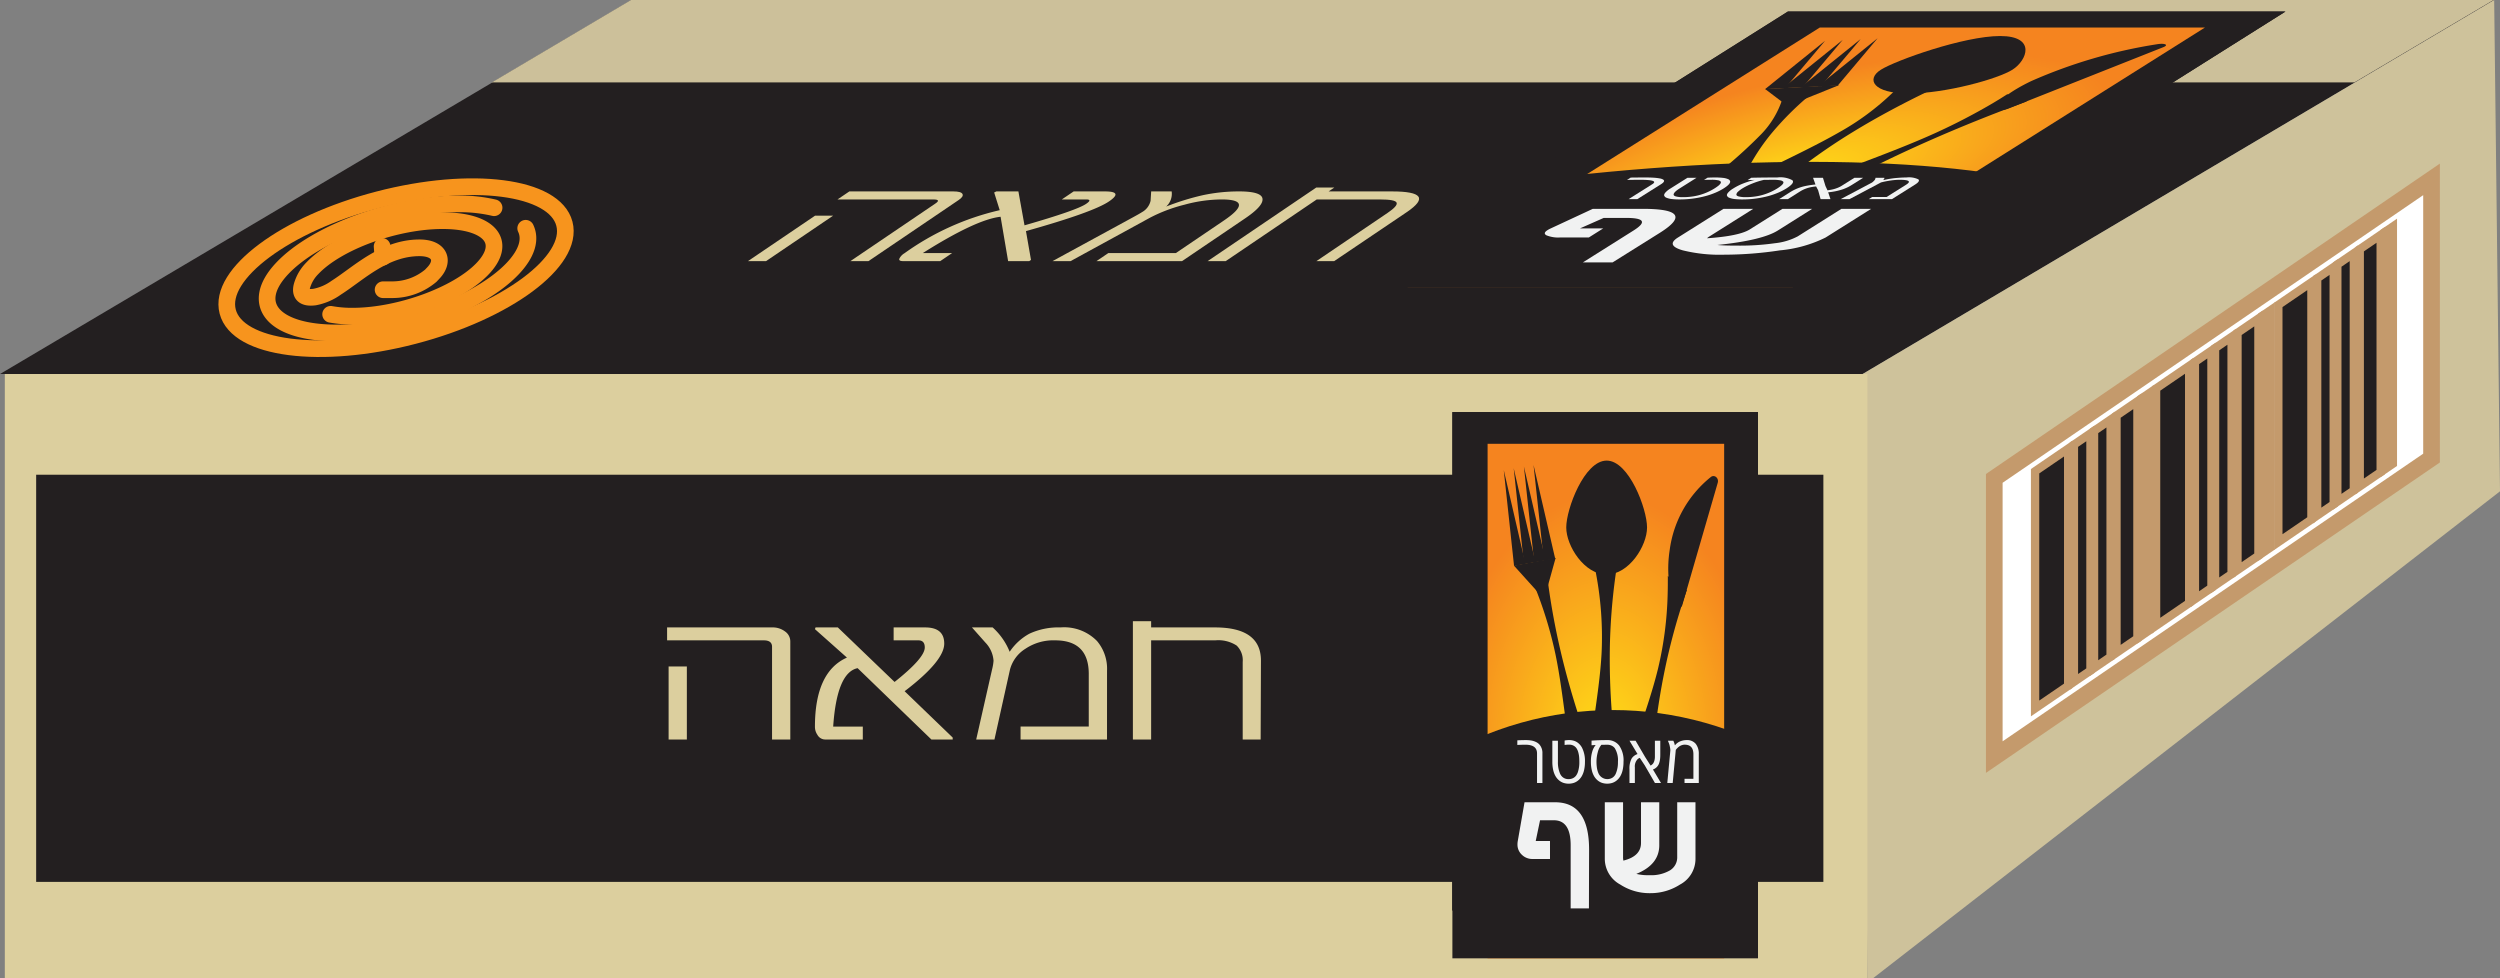 <svg xmlns="http://www.w3.org/2000/svg" xmlns:xlink="http://www.w3.org/1999/xlink" viewBox="0 0 300.112 117.458"><rect x="0" y="0" width="300.112" height="117.458" fill="#808080" stroke="none"/><defs><style>.a,.g,.h{fill:none;}.b,.f,.o{fill:#231f20;}.c{fill:#cec29b;}.d{fill:#ccc09a;}.e{fill:#dccf9e;}.f,.g,.h{stroke:#f7941d;}.f,.g,.n,.o{stroke-miterlimit:10;}.f,.g,.h,.n{stroke-width:2px;}.g,.h{stroke-linecap:round;}.h{stroke-linejoin:round;}.i{clip-path:url(#a);}.j{fill:url(#b);}.k{fill:#f1f2f2;}.l{clip-path:url(#c);}.m{fill:url(#d);}.n{fill:#fff;}.n,.o{stroke:#c49a6c;}</style><clipPath id="a"><polygon class="a" points="221.821 34.464 162.091 34.464 214.629 1.384 274.359 1.384 221.821 34.464"/></clipPath><radialGradient id="b" cx="-1427.942" cy="-2303.682" r="60.807" gradientTransform="matrix(0.508, 0, -0.396, 0.249, 27.057, 595.212)" gradientUnits="userSpaceOnUse"><stop offset="0" stop-color="#ffde17"/><stop offset="1" stop-color="#f5841f"/></radialGradient><clipPath id="c"><rect class="a" x="174.352" y="49.465" width="36.687" height="65.576"/></clipPath><radialGradient id="d" cx="934.525" cy="-90.025" r="37.348" gradientTransform="translate(-282.07 161.666) scale(0.508 0.804)" xlink:href="#b"/></defs><polygon class="b" points="223.597 44.899 0 44.899 75.816 0 299.413 0 223.597 44.899"/><polygon class="c" points="223.597 44.899 224.175 117.955 300.112 58.978 299.413 0 223.597 44.899"/><polygon class="d" points="299.34 0 282.633 9.893 59.04 9.893 75.747 0 299.34 0"/><rect class="e" x="0.578" y="44.899" width="223.597" height="73.056"/><rect class="b" x="4.341" y="56.988" width="214.546" height="48.878"/><ellipse class="f" cx="47.543" cy="32.134" rx="20.886" ry="8.44" transform="translate(-6.572 13.043) rotate(-14.623)"/><path class="g" d="M59.312,24.937A17.795,17.795,0,0,0,55.03,24.476c-7.645,0-17.114,3.468-21.151,7.746s-1.11,7.746,6.535,7.746,17.114-3.468,21.151-7.746C63.283,30.4,63.74,28.725,63.107,27.403"/><line class="h" x1="45.965" y1="30.875" x2="45.87" y2="29.575"/><path class="h" d="M45.988,34.779h1.135a7.165,7.165,0,0,0,4.589-1.68l.331-.351c1.315-1.394.808-2.998-1.684-2.998-4.247,0-7.305,3.074-9.995,4.786a6.521,6.521,0,0,1-2.606,1.125c-1.64.207-1.678-.686-1.516-1.31a4.903,4.903,0,0,1,1.236-2.13c2.986-3.165,9.993-5.731,15.65-5.731,5.742,0,7.886,2.643,4.698,5.874-3.02,3.06-9.849,5.544-15.36,5.588a14.408,14.408,0,0,1-2.775-.221"/><g class="i"><polygon class="b" points="226.422 31.567 166.692 31.567 214.629 1.384 274.359 1.384 226.422 31.567"/><polygon class="b" points="226.422 31.567 166.692 31.567 214.629 1.384 274.359 1.384 226.422 31.567"/><polygon class="j" points="206.962 39.655 160.727 39.655 218.455 3.307 264.69 3.307 206.962 39.655"/><ellipse class="b" cx="180.662" cy="42.529" rx="79.967" ry="20.274" transform="translate(-4.227 26.29) rotate(-8.227)"/></g><path class="k" d="M199.279,27.935l-5.688,3.562h-3.57l6.077-3.826q2.399-1.512-.89-1.511h-2.691l-2.841,1.256h2.787L190.734,28.505H187.32a3.769,3.769,0,0,1-1.676-.256c-.305-.169-.259-.379.135-.627.084-.053.176-.104.281-.157l5.147-2.395h5.982Q203.829,25.07,199.279,27.935Z"/><path class="k" d="M219.152,28.514a15.451,15.451,0,0,1-5.479,1.54,44.767,44.767,0,0,1-6.671.521,18.575,18.575,0,0,1-4.989-.521q-2.082-.598-.585-1.54l5.47-3.444h3.57l-5.251,3.308a1.315,1.315,0,0,0-.296.225q3.863-.264,5.142-1.069l3.911-2.463h3.57l-4.129,2.601q-1.866,1.175-7.244,1.736.688.079,2.445.078a29.772,29.772,0,0,0,4.458-.289,7.519,7.519,0,0,0,2.727-.818l5.251-3.308h3.57Z"/><path class="k" d="M195.763,21.318q.908-.013,1.611-.014c.469,0,.845.009,1.125.027a6.033,6.033,0,0,1,.734.086,1.152,1.152,0,0,1,.44.153q.271.201-.279.547l-2.836,1.786h-1.051l2.842-1.79q.841-.529-1.426-.529-.683,0-1.606.014Z"/><path class="k" d="M206.556,21.795a.532.532,0,0,0-.325-.154,3.682,3.682,0,0,0-.764-.06q-.501,0-.912.02l.429-.27q.413-.026.943-.026a7.466,7.466,0,0,1,.913.048,2.07,2.07,0,0,1,.604.151.392.392,0,0,1,.25.258q.073.321-.788.863a6.946,6.946,0,0,1-.943.49,8.857,8.857,0,0,1-1.046.373c-.353.102-.721.187-1.101.256-.38.07-.753.12-1.116.152-.362.031-.72.047-1.075.047a7.948,7.948,0,0,1-.925-.047,2.327,2.327,0,0,1-.634-.152.464.464,0,0,1-.286-.256c-.031-.101.016-.226.142-.373a2.617,2.617,0,0,1,.613-.49l2.032-1.28h1.09l-2.032,1.28q-.684.429-.714.716c-.011.103.077.184.27.24a2.984,2.984,0,0,0,.826.087,7.984,7.984,0,0,0,1.001-.059,6.991,6.991,0,0,0,.849-.156,6.785,6.785,0,0,0,.752-.235,6.682,6.682,0,0,0,1.202-.593,5.133,5.133,0,0,0,.451-.313,1.201,1.201,0,0,0,.271-.28A.206.206,0,0,0,206.556,21.795Z"/><path class="k" d="M213.351,21.304a3.024,3.024,0,0,1,1.808.328q.34.327-.718.992a6.945,6.945,0,0,1-.943.49,8.983,8.983,0,0,1-1.046.373c-.353.102-.721.187-1.101.256-.38.07-.753.12-1.116.152-.362.031-.72.047-1.075.047a7.947,7.947,0,0,1-.925-.047,2.327,2.327,0,0,1-.634-.152.464.464,0,0,1-.286-.256c-.031-.101.016-.226.142-.373a2.617,2.617,0,0,1,.613-.49,7.019,7.019,0,0,1,1.267-.628,9.304,9.304,0,0,1,1.294-.395l-.836.016.444-.279Q211.629,21.305,213.351,21.304Zm-3.034.744a7.517,7.517,0,0,0-1.101.54,3.667,3.667,0,0,0-.575.424.578.578,0,0,0-.197.329c-.01.103.079.183.271.239a3.267,3.267,0,0,0,.883.087,7.475,7.475,0,0,0,1.156-.087,6.499,6.499,0,0,0,1.035-.24,6.988,6.988,0,0,0,1.562-.716q.908-.573.703-.826a.649.649,0,0,0-.363-.153,4.128,4.128,0,0,0-.787-.059l-1.14.004A8.92,8.92,0,0,0,210.317,22.049Z"/><path class="k" d="M223.663,21.344l-1.32.831c-.172.108-.336.202-.49.281a6.084,6.084,0,0,1-.579.249,7.45,7.45,0,0,1-1.812.379l.275.819h-1.184l-.298-1.069-.242-.453c-.201.021-.356.04-.462.061a3.948,3.948,0,0,0-1.414.511l-1.51.951h-1.053l1.32-.832a5.522,5.522,0,0,1,1.436-.645c.2-.057.439-.11.713-.159.276-.05.573-.089.895-.118l-.291-.806h1.189l.303.99.241.514c.277-.04.503-.081.673-.123a4.168,4.168,0,0,0,.534-.173,2.926,2.926,0,0,0,.513-.258l1.51-.95Z"/><path class="k" d="M228.855,21.304a2.618,2.618,0,0,1,1.436.227q.239.226-.392.623l-2.779,1.75h-2.785l.406-.256h1.734l2.352-1.48q.927-.584-.78-.585-.299,0-.639.033c-.227.021-.429.048-.608.077-.387.068-.676.126-.867.175l-.127.032-3.783,2.004h-1.057l3.72-1.969.069-.044a1.508,1.508,0,0,0,.201-.182.569.569,0,0,0,.165-.242l.028-.123h1.059q.029.089-.138.27h.045q.524-.123,1.112-.202.303-.04.75-.073T228.855,21.304Z"/><path class="b" d="M241.579,8.371c-1.779,1.12-8.063,2.851-12.424,2.851s-5.146-1.731-3.368-2.851,9.963-4.047,14.323-4.047S243.358,7.251,241.579,8.371Z"/><path class="b" d="M222.412,15.855a71.524,71.524,0,0,0-6.382,4.385h-3.785c2.979-1.457,6.084-2.953,8.48-4.327a30.929,30.929,0,0,0,6.469-4.776c.373-.375.732-.766,1.07-1.171l3.963.625c-.34.161-.7.334-1.075.517C228.723,12.29,225.584,13.912,222.412,15.855Z"/><path class="b" d="M259.687,5.667l-18.6,7.371c-.72.285-1.895.302-1.739.023.568-1.014,2.056-2.155,4.493-3.328A60.379,60.379,0,0,1,258.898,5.317C259.875,5.149,260.403,5.384,259.687,5.667Z"/><path class="b" d="M231.482,16.937c-3.335,1.475-6.143,2.844-8.543,4.073l-2.777-.215c3.468-1.304,7.064-2.642,10.031-3.895a74.537,74.537,0,0,0,8.951-4.464c.604-.358,1.211-.733,1.816-1.123l2.357.857c-.392.144-.807.298-1.244.462C239.252,13.689,235.52,15.152,231.482,16.937Z"/><polygon class="b" points="214.302 10.58 213.094 10.64 211.886 10.699 215.489 7.797 219.092 4.895 216.697 7.738 214.302 10.58"/><polygon class="b" points="218.577 10.368 217.369 10.427 216.161 10.487 219.764 7.584 223.368 4.682 220.972 7.525 218.577 10.368"/><polygon class="b" points="216.418 10.472 215.21 10.531 214.002 10.591 217.605 7.689 221.208 4.786 218.813 7.629 216.418 10.472"/><polygon class="b" points="220.611 10.273 219.403 10.332 218.195 10.392 221.798 7.49 225.401 4.587 223.006 7.43 220.611 10.273"/><polygon class="b" points="214.571 12.715 213.229 11.699 211.888 10.684 216.335 10.45 220.783 10.215 217.677 11.465 214.571 12.715"/><path class="b" d="M212.724,15.936a24.575,24.575,0,0,0-2.639,3.868l-2.904.202a55.783,55.783,0,0,0,4.278-3.933,10.798,10.798,0,0,0,2.504-4.187,7.604,7.604,0,0,0,.218-.999l3.362.291c-.178.148-.365.306-.559.473A36.333,36.333,0,0,0,212.724,15.936Z"/><g class="l"><rect class="b" x="174.352" y="49.465" width="36.687" height="59.833"/><rect class="b" x="174.352" y="49.465" width="36.687" height="59.833"/><rect class="m" x="178.578" y="53.278" width="28.398" height="72.053"/><ellipse class="b" cx="193.626" cy="131.028" rx="43.11" ry="45.791"/></g><path class="k" d="M190.762,101.988l-.019,7.061h-2.193v-7.585q0-2.996-2.02-2.996h-1.654l-.52,2.49H186.069V103.117h-2.097a1.783,1.783,0,0,1-1.278-.506,1.651,1.651,0,0,1-.529-1.245,2.394,2.394,0,0,1,.02-.312l.827-4.745h3.673Q190.762,96.309,190.762,101.988Z"/><path class="k" d="M203.534,103.136a3.493,3.493,0,0,1-1.862,3.053,6.528,6.528,0,0,1-3.591,1.031,6.433,6.433,0,0,1-3.571-1.031,3.521,3.521,0,0,1-1.862-3.053V96.309h2.192V102.864a1.931,1.931,0,0,0,.039.447q2.115-.526,2.115-2.12V96.309h2.193v5.154q0,2.328-2.756,3.442a5.795,5.795,0,0,0,1.578.155,4.458,4.458,0,0,0,2.455-.573,1.833,1.833,0,0,0,.877-1.624V96.309h2.192Z"/><path class="k" d="M182.148,88.872q.545-.028.977-.027a4.059,4.059,0,0,1,.718.053,2.219,2.219,0,0,1,.534.171,1.358,1.358,0,0,1,.421.304,1.549,1.549,0,0,1,.361,1.085v3.54h-.646V90.449q0-1.05-1.393-1.05-.42,0-.973.027Z"/><path class="k" d="M189.243,89.816a.998.998,0,0,0-.353-.307,1.094,1.094,0,0,0-.526-.118,3.273,3.273,0,0,0-.541.039v-.535a2.584,2.584,0,0,1,.554-.051,1.89,1.89,0,0,1,.607.095,1.508,1.508,0,0,1,.519.301,1.864,1.864,0,0,1,.405.509,3.499,3.499,0,0,1,.357,1.711,4.342,4.342,0,0,1-.101.974,2.609,2.609,0,0,1-.278.739,1.904,1.904,0,0,1-.426.508,1.641,1.641,0,0,1-.537.301,2.042,2.042,0,0,1-1.23,0,1.647,1.647,0,0,1-.536-.301,1.886,1.886,0,0,1-.426-.508,2.608,2.608,0,0,1-.278-.739,4.339,4.339,0,0,1-.102-.974V88.923h.669v2.537a3.394,3.394,0,0,0,.261,1.42,1.108,1.108,0,0,0,.401.479,1.055,1.055,0,0,0,.591.171,1.217,1.217,0,0,0,.558-.116,1.034,1.034,0,0,0,.37-.309,1.641,1.641,0,0,0,.231-.469,3.778,3.778,0,0,0,.159-1.176c0-.228-.009-.435-.027-.619a3.061,3.061,0,0,0-.108-.557A1.597,1.597,0,0,0,189.243,89.816Z"/><path class="k" d="M192.938,88.844a1.744,1.744,0,0,1,1.43.648,3.085,3.085,0,0,1,.526,1.967,4.341,4.341,0,0,1-.101.974,2.608,2.608,0,0,1-.278.739,1.904,1.904,0,0,1-.426.508,1.641,1.641,0,0,1-.537.301,2.039,2.039,0,0,1-1.229,0,1.641,1.641,0,0,1-.537-.301,1.904,1.904,0,0,1-.426-.508,2.608,2.608,0,0,1-.278-.739,4.339,4.339,0,0,1-.102-.974,4.056,4.056,0,0,1,.166-1.244,2.153,2.153,0,0,1,.41-.781l-.498.031v-.555Q191.88,88.845,192.938,88.844Zm-1.138,1.475a4.303,4.303,0,0,0-.15,1.07,5.031,5.031,0,0,0,.061.84,2.654,2.654,0,0,0,.2.652,1.167,1.167,0,0,0,1.653.477,1.099,1.099,0,0,0,.4-.479,3.393,3.393,0,0,0,.261-1.42,2.79,2.79,0,0,0-.373-1.636,1.017,1.017,0,0,0-.374-.305,1.185,1.185,0,0,0-.54-.116l-.696.008A2.176,2.176,0,0,0,191.8,90.319Z"/><path class="k" d="M199.309,88.923v1.648a4.81,4.81,0,0,1-.027.557,2.481,2.481,0,0,1-.112.493,1.196,1.196,0,0,1-.743.752l.969,1.624h-.728l-1.226-2.12-.591-.896a.785.785,0,0,0-.226.118,1.242,1.242,0,0,0-.369,1.015v1.884H195.61V92.348a2.528,2.528,0,0,1,.253-1.277,1.23,1.23,0,0,1,.282-.317,1.415,1.415,0,0,1,.434-.233l-.965-1.598h.731l1.151,1.963.649,1.019a.996.996,0,0,0,.294-.243,1.079,1.079,0,0,0,.159-.343,1.795,1.795,0,0,0,.064-.511V88.923Z"/><path class="k" d="M202.46,88.844a1.342,1.342,0,0,1,1.103.448,1.894,1.894,0,0,1,.368,1.235v3.469h-1.712V93.489h1.065V90.555q0-1.16-1.05-1.16a1.038,1.038,0,0,0-.359.064,1.197,1.197,0,0,0-.298.155,1.856,1.856,0,0,0-.361.347l-.047.062-.37,3.973h-.649l.366-3.901v-.087a2.921,2.921,0,0,0-.055-.361,2.265,2.265,0,0,0-.137-.48l-.101-.244h.649a1.791,1.791,0,0,1,.179.535h.027a1.703,1.703,0,0,1,.486-.401,2.038,2.038,0,0,1,.389-.146A1.911,1.911,0,0,1,202.46,88.844Z"/><path class="b" d="M197.72,63.315c0,2.22-2.171,5.652-4.85,5.652s-4.85-3.432-4.85-5.652,2.171-8.023,4.85-8.023S197.72,61.095,197.72,63.315Z"/><path class="b" d="M193.248,78.151a83.768,83.768,0,0,0,.357,8.693h-2.325c.409-2.887.856-5.854.988-8.577a40.909,40.909,0,0,0-.686-9.468q-.205-1.116-.485-2.321l3.043,1.239q-.077.48-.156,1.024A72.63,72.63,0,0,0,193.248,78.151Z"/><path class="b" d="M206.205,57.956l-4.234,14.612a.536.536,0,0,1-1.045.046,14.579,14.579,0,0,1-.487-6.597,13.497,13.497,0,0,1,4.939-8.755C205.816,56.929,206.368,57.394,206.205,57.956Z"/><path class="b" d="M199.875,80.297c-.609,2.924-.998,5.638-1.274,8.074l-1.915-.426c.858-2.585,1.762-5.237,2.362-7.721a42.849,42.849,0,0,0,1.144-8.848q.032-1.066.02-2.227l2.284,1.699q-.15.428-.314.915A75.3,75.3,0,0,0,199.875,80.297Z"/><polygon class="b" points="183.122 67.695 182.438 67.813 181.754 67.931 181.136 62.178 180.518 56.425 181.82 62.06 183.122 67.695"/><polygon class="b" points="185.54 67.274 184.856 67.391 184.172 67.509 183.554 61.756 182.936 56.003 184.238 61.638 185.54 67.274"/><polygon class="b" points="184.315 67.48 183.631 67.598 182.947 67.716 182.329 61.962 181.711 56.209 183.013 61.845 184.315 67.48"/><polygon class="b" points="186.697 67.085 186.013 67.203 185.329 67.321 184.711 61.568 184.093 55.815 185.395 61.45 186.697 67.085"/><polygon class="b" points="185.369 71.927 183.554 69.913 181.739 67.9 184.243 67.436 186.746 66.972 186.058 69.449 185.369 71.927"/><path class="b" d="M187.377,78.312c.669,2.837,1.422,5.399,2.152,7.667l-1.586.401c-.355-2.638-.701-5.353-1.209-7.796a48.513,48.513,0,0,0-2.546-8.3q-.385-.957-.84-1.98l2.349.577q.053.44.118.937A86.252,86.252,0,0,0,187.377,78.312Z"/><path class="e" d="M91.956,31.348H89.786l8.055-5.457h2.17Zm12.295,0h-2.17l10.217-6.922c.476-.321.386-.482-.265-.482H100.535l1.427-.966h12.475c.627,0,.993.103,1.103.306q.164.306-.454.725Z"/><path class="e" d="M123.551,31.348h-2.531l-.905-5.328q-2.941.322-9.341,4.362h3.52l-1.426.966h-4.42q-.653,0-.456-.354a1.554,1.554,0,0,1,.589-.596,31.732,31.732,0,0,1,11.43-5.167l-.667-2.124.263-.129h2.646l.734,4.072q6.227-1.787,7.392-2.575.784-.532.021-.531h-2.939l1.427-.966h3.746q2.271,0,.487,1.207-1.925,1.304-9.96,3.558l.604,3.46Z"/><path class="e" d="M141.895,31.348h-10.275l1.426-.966H141.151l5.797-3.928q3.706-2.511-.292-2.511a17.132,17.132,0,0,0-4.458.628,18.746,18.746,0,0,0-4.14,1.561l-9.544,5.216h-2.168l9.577-5.216q.917-.498,1.156-.659a2.094,2.094,0,0,0,1.043-1.368l.071-1.127h2.459a2.068,2.068,0,0,1-.66,1.818,30.323,30.323,0,0,1,4.347-1.352,20.823,20.823,0,0,1,4.378-.467q2.93,0,2.842,1.015-.042.836-2.085,2.221Z"/><path class="e" d="M168.888,25.457l-8.731,5.892h-2.135l8.554-5.795q1.235-.836,1.079-1.223c-.103-.258-.761-.387-1.97-.387h-7.619l-10.929,7.404h-2.17l13.044-8.837h2.17l-.688.467h7.594Q172.548,22.978,168.888,25.457Z"/><path class="e" d="M94.872,88.773H92.68v-11.126q0-.776-.986-.776H80.081V75.319H92.68a2.455,2.455,0,0,1,1.57.491,1.451,1.451,0,0,1,.621,1.164Zm-12.418,0H80.263V80.002h2.19Z"/><path class="e" d="M114.366,88.773h-2.557l-8.857-8.564q-2.492.519-2.932,7.012h3.555V88.773H99.11a1.07,1.07,0,0,1-.988-.569,1.692,1.692,0,0,1-.293-.957q0-6.598,3.841-8.306l-3.841-3.415.073-.207h2.674l6.812,6.546q3.627-2.873,3.626-4.14,0-.854-.77-.855H107.276V75.319h3.783q2.291,0,2.292,1.94,0,2.095-4.756,5.718l5.771,5.563Z"/><path class="e" d="M132.891,88.773H122.513V87.22h8.187V80.908q0-4.037-4.039-4.037a6.001,6.001,0,0,0-3.565,1.01,4.204,4.204,0,0,0-1.855,2.51l-1.862,8.383h-2.191l1.899-8.383a6.229,6.229,0,0,0,.183-1.062,3.501,3.501,0,0,0-.986-2.199l-1.606-1.811h2.483a7.866,7.866,0,0,1,2.045,2.924,6.68,6.68,0,0,1,2.374-2.174,8.273,8.273,0,0,1,3.726-.75,5.514,5.514,0,0,1,4.382,1.63,5.148,5.148,0,0,1,1.206,3.57Z"/><path class="e" d="M151.371,79.303l-.036,9.47h-2.155V79.459a2.442,2.442,0,0,0-.733-1.967,4.029,4.029,0,0,0-2.564-.621h-7.695V88.773h-2.191V74.568h2.191v.751h7.669Q151.37,75.319,151.371,79.303Z"/><polygon class="n" points="291.892 54.99 239.402 90.886 239.402 57.429 291.892 21.532 291.892 54.99"/><polygon class="o" points="262.798 72.397 258.827 75.112 258.827 46.634 262.798 43.919 262.798 72.397"/><polygon class="o" points="265.474 70.566 263.489 71.924 263.489 43.446 265.474 42.088 265.474 70.566"/><polygon class="o" points="272.575 65.71 271.582 66.389 271.582 37.911 272.575 37.232 272.575 65.71"/><polygon class="o" points="271.112 66.711 268.599 68.429 268.599 39.951 271.112 38.233 271.112 66.711"/><polygon class="o" points="267.891 68.913 265.906 70.271 265.906 41.793 267.891 40.435 267.891 68.913"/><polygon class="o" points="277.474 62.36 273.503 65.076 273.503 36.598 277.474 33.882 277.474 62.36"/><polygon class="o" points="280.15 60.529 278.165 61.887 278.165 33.409 280.15 32.051 280.15 60.529"/><polygon class="o" points="287.251 55.673 286.258 56.352 286.258 27.874 287.251 27.195 287.251 55.673"/><polygon class="o" points="285.788 56.674 283.275 58.392 283.275 29.915 285.788 28.196 285.788 56.674"/><polygon class="o" points="282.568 58.876 280.582 60.234 280.582 31.756 282.568 30.398 282.568 58.876"/><polygon class="o" points="248.273 82.33 244.301 85.046 244.301 56.568 248.273 53.852 248.273 82.33"/><polygon class="o" points="250.949 80.5 248.963 81.858 248.963 53.38 250.949 52.022 250.949 80.5"/><polygon class="o" points="258.05 75.644 257.057 76.323 257.057 47.845 258.05 47.166 258.05 75.644"/><polygon class="o" points="256.587 76.644 254.074 78.363 254.074 49.885 256.587 48.166 256.587 76.644"/><polygon class="o" points="253.366 78.847 251.381 80.205 251.381 51.727 253.366 50.369 253.366 78.847"/></svg>
